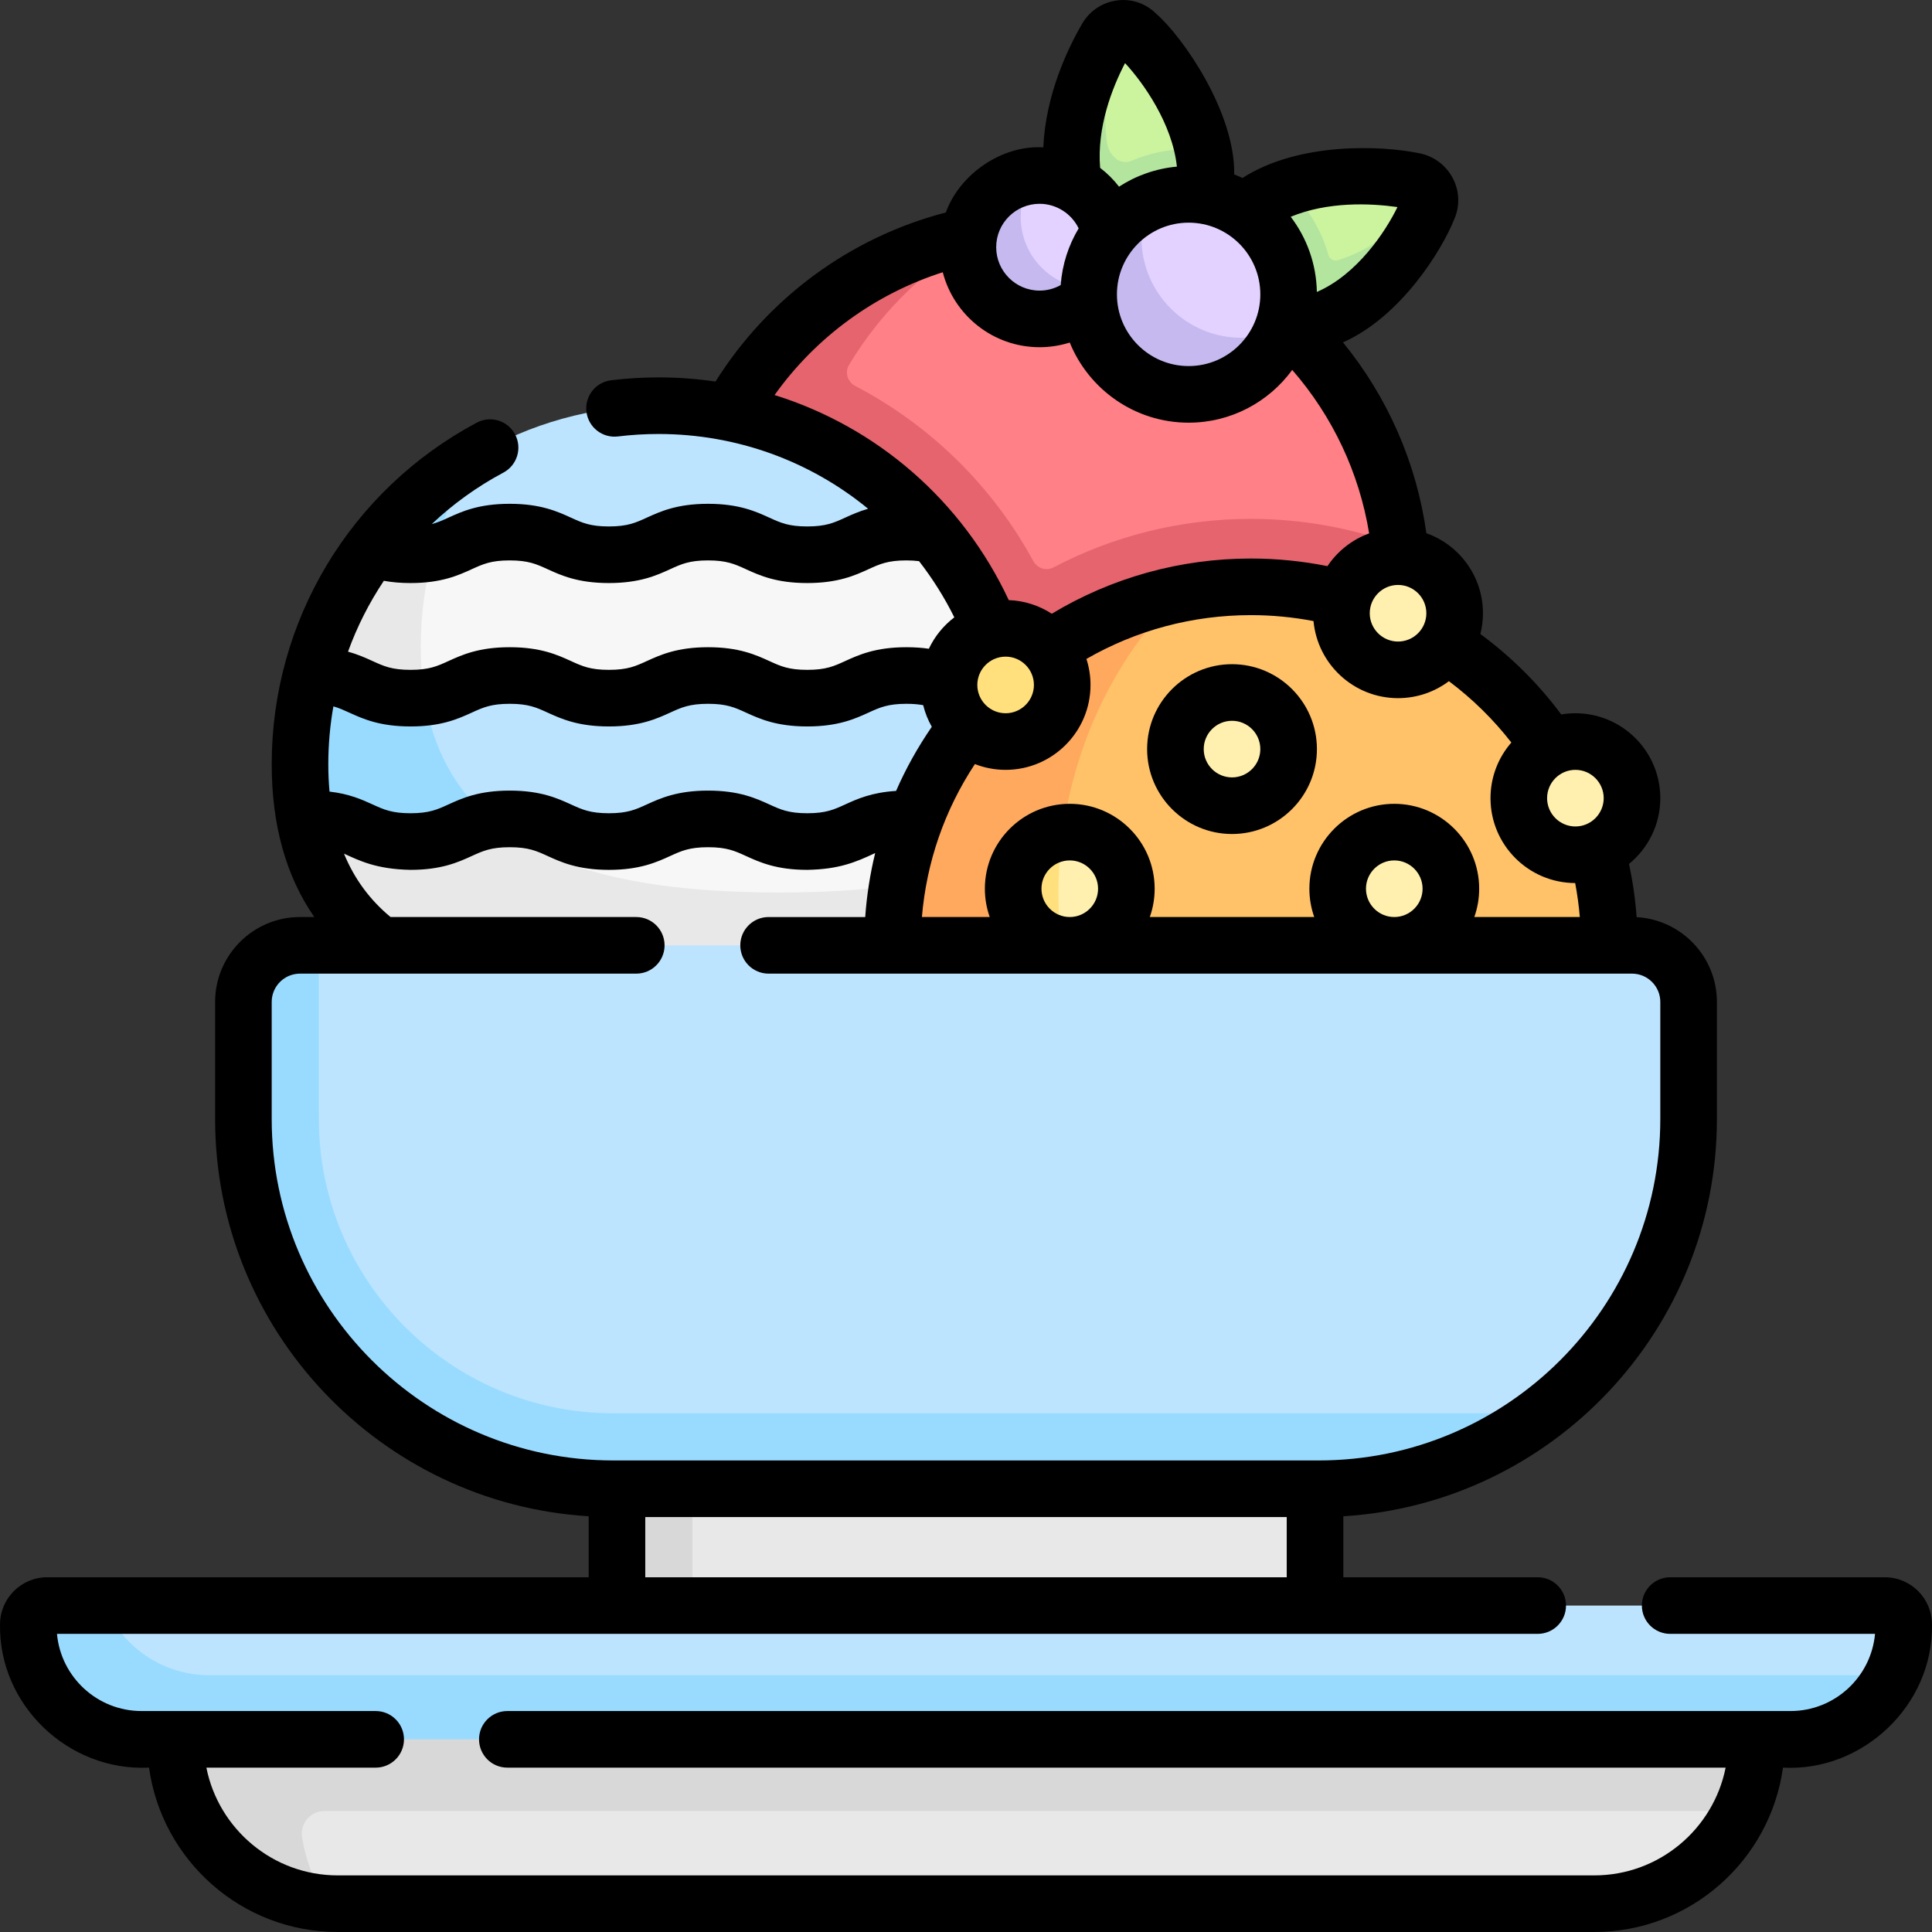 <svg id="Capa_1" enable-background="new 0 0 512.01 512.01" height="512" viewBox="0 0 512.01 512.01" width="512" xmlns="http://www.w3.org/2000/svg"><rect x="0" y="0" width="512.01" height="512.01" fill="#333333" stroke="none"/><g><g><path d="m170.026 390.328h178.479v39.422h-178.479z" fill="#e8e8e8"/><path d="m163.505 390.325h20v39.432h-20z" fill="#d8d8d8"/><path d="m301.079 8.924c-.761-.76-1.689-1.205-2.652-1.358-1.961-.311-4.05 1.535-5.166 3.461-4.293 7.406-10.01 20.692-8.043 35.936 2.847 22.052 22.927 38.796 22.927 38.796s13.111-21.34 10.265-43.391c-.121-.94.577-1.756.396-2.672-2.759-14.028-12.079-25.13-17.727-30.772z" fill="#ccf49f"/><path d="m319.255 42.475c-.12-.94-.27-1.86-.45-2.78-1.25-.13-2.52-.19-3.8-.19-5.357 0-10.466 1.102-15.101 3.085-1.438.615-3.083.373-4.272-.643-.012-.01-.024-.021-.036-.031-1.202-1.023-1.969-2.461-2.206-4.022-.041-.272-.079-.545-.115-.818-1.43-11.08 1.69-21.69 5.15-29.5-1.96-.32-4.06.58-5.18 2.51-3.203 5.526-7.72 14.929-8.983 25.682-.002-.001-.004-.002-.007-.002-2.792 17.664 8.856 37.651 23.58 49.74 0 0 .001-.002.001-.002.195.161.309.252.309.252s3.21-4.89 6.24-12.41c-.07-.065-.147-.137-.219-.205.255-.404.517-.813.789-1.225 3.05-8.011 5.7-18.631 4.3-29.441z" fill="#b3e59f"/><path d="m369.346 156.622c0-3.694 1.538-12.028 1.538-12.028-5.417-47.327-45.606-84.084-94.379-84.084-15.096 0-28.783 5.208-41.457 11.474-31.377 15.512-52.213 46.16-52.213 83.534 0 52.472 41.203 95.008 93.67 95.008s92.841-41.432 92.841-93.904z" fill="#ff8086"/><path d="m282.043 250.361c5.705-.603 11.694-.377 26.276-5.301 36.82-13.086 63.185-48.234 63.185-89.544 0-3.69-.21-7.34-.63-10.92-12.26-4.58-25.53-7.08-39.37-7.08-18.865 0-36.65 4.642-52.293 12.85-1.934 1.015-4.314.286-5.357-1.633-10.755-19.793-27.252-36.031-47.243-46.463-2.031-1.06-2.785-3.609-1.606-5.573 8.866-14.771 21.625-26.937 36.869-35.06-22.83 3.526-42.974 15.185-57.385 31.921-5.676 7.595-14.173 15.774-20.528 40.4-3.887 17.069-3.503 38.333 4.44 57.147 11.175 27.026 35.051 50.015 66.817 57.025.705-.207 7.703 2.935 26.825 2.231z" fill="#e5646e"/><path d="m273.255 250.465c-5.83 8-13.44 14.68-22.73 19.92-7.65 4.31-16.32 7.66-26.26 10.1-3.86-8.08-5.76-18.01-5.76-29.96 0-6.33.52-12.55 1.54-18.6 14.97 11.09 33.31 17.88 53.21 18.54z" fill="#99dbff"/><path d="m269.505 202.522c0-16.881-6.483-31.348-14.202-45.087-2.988-5.318-8.31-16.326-8.31-16.326-17.426-20.551-43.434-33.595-72.488-33.595-17.624 0-34.128 4.8-48.275 13.163-5.433 3.212-8.685 8.135-13.353 12.328-19.362 17.393-30.522 40.859-30.522 68.936 0 52.472 39.683 65.586 92.15 65.586s95-12.533 95-65.005z" fill="#bde4ff"/><path d="m267.855 184.835c-10.09-1.01-11.4-5.82-23.84-5.82-13.9 0-13.9 6.01-27.8 6.01s-13.9-6.01-27.8-6.01-13.9 6.01-27.8 6.01-13.9-6.01-27.81-6.01c-13.9 0-13.9 6.01-27.8 6.01-11.94 0-13.63-4.43-22.65-5.68l7.671-14.07 7.859-18.93c1.94.41 4.22.67 7.11.67 13.9 0 13.9-6 27.8-6s13.9 6 27.8 6 13.9-6 27.8-6 13.9 6 27.81 6c13.9 0 13.9-6 27.8-6 1.07 0 2.06.04 2.98.1 10.43 12.28 17.78 27.25 20.87 43.72z" fill="#f8f7f7"/><path d="m266.965 222.735c-9.88 35.6-45.446 43.419-90.386 43.419-47.19 0-84.898-6.896-92.298-47.106 10.45.92 8.113 3.977 20.723 3.977 13.9 0 13.9-6 27.8-6 13.91 0 13.91 6 27.81 6s13.9-6 27.8-6 13.9 6 27.8 6 13.9-6 27.8-6c12.061 0 13.661 4.52 22.951 5.71z" fill="#f8f7f7"/><g><path d="m126.235 120.685c-4.83 7.61-8.61 15.96-11.12 24.84l-10.415 3.438-6.805-2.617c7.59-10.351 17.24-19.111 28.34-25.661z" fill="#99dbff"/><path d="m129.895 217.115-26.337 9.294-22.793-9.234c-.83-4.5-1.26-9.37-1.26-14.65 0-8 .99-15.76 2.85-23.18l15.54-.085 14.55 5.025c2.23 14.37 8.39 25.03 17.45 32.83z" fill="#99dbff"/><g fill="#e8e8e8"><path d="m111.505 171.525c0 4.55.32 8.8.94 12.76-2.01.45-4.39.74-7.44.74-11.94 0-13.63-4.43-22.65-5.68.24-.94.48-1.88.75-2.8 2.087-5.956 3.354-13.895 14.79-30.2 1.94.41 4.21.67 7.1.67 4.53 0 7.58-.64 10.12-1.49-2.35 8.27-3.61 16.98-3.61 26z"/><path d="m265.345 227.695c-1.837 4.699-4.535 10.16-9.14 15.37-4.587 5.12-10.613 10.142-19.58 14.21-6.749 2.998-13.696 5.315-22.47 6.97-12.587 2.436-28.294 3.518-44.05 3.25-16.214-.421-34.681-1.384-52.44-8.01-9.82-3.828-20.607-9.868-27.72-20.01-4.096-5.894-7.287-12.301-9.18-22.3 10.45.92 11.63 5.85 24.24 5.85 12.86 0 13.82-5.13 24.89-5.91 17.29 14.91 45.16 19.41 76.61 19.41 22.23 0 42.66-2.25 58.84-8.83z"/></g></g><path d="m426.505 250.526c0-52.472-42.533-95.008-95-95.008-6.535 0-12.916.66-19.08 1.917-4.914 1.002-10.048 3.857-14.654 5.585-36.002 13.513-60 46.781-60 87.506 0 52.472 41.267 35.003 93.734 35.003s95 17.469 95-35.003z" fill="#ffc269"/><path d="m418.475 278.785c-14.73 16.31-48.13 6.74-86.97 6.74-52.47 0-95 17.47-95-35 0-45.94 32.6-84.26 75.92-93.09-19.58 19.48-31.92 47.9-31.92 79.55 0 58.77 42.53 39.21 95 39.21 15.47 0 30.07 1.7 42.97 2.59z" fill="#ffa95f"/><circle cx="266.505" cy="181.52" fill="#ffe07d" r="15.001"/><g fill="#fff0af"><circle cx="370.505" cy="162.519" r="15.001"/><circle cx="326.505" cy="198.522" r="15.001"/><circle cx="417.505" cy="211.523" r="15.001"/><circle cx="369.505" cy="235.525" r="15.001"/><path d="m298.505 235.525c0-8.285-6.716-15.001-15-15.001-.637 0-1.265.04-1.881.117-1.127.141-2.165.902-3.173 1.279-5.606 2.093-9.255 7.109-9.255 13.591 0 6.536 3.607 11.606 9.298 13.665.905.327 1.919 1.066 2.92 1.206.683.095 1.381.145 2.091.145 8.284-.001 15-6.717 15-15.002z"/></g><path d="m280.505 236.985c0 5.01.31 9.46.91 13.39-7.29-1.02-12.91-7.28-12.91-14.85 0-7.65 5.72-13.96 13.12-14.88-.74 5.33-1.12 10.78-1.12 16.34z" fill="#ffe07d"/><path d="m374.635 47.963c1.7.307 3.03 1.382 3.743 2.761.675 1.305.255 3.049-.383 4.505-3.381 7.718-10.642 20.325-24.287 27.319-19.739 10.118-45.892 3.036-45.892 3.036s8.791-22.726 28.53-32.844c1.673-.857 3.067-2.365 4.796-2.985 12.464-4.468 25.921-3.158 33.493-1.792z" fill="#ccf49f"/><path d="m308.005 85.635c-.13-.03-.19-.05-.19-.05s.01-.02.02-.07c.07.04.12.09.17.12z" fill="#b3e59f"/><path d="m308.185 85.695c-.03.04-.04.06-.04.06s-.05-.04-.13-.11c.04.01.1.03.17.05z" fill="#b3e59f"/><path d="m294.505 65.51c0-10.494-8.507-19.002-19-19.002-.515 0-1.026.021-1.531.061-9.778.779-16.714 9.265-16.714 19.244 0 10.494 8.102 17.915 18.596 17.915 10.494.001 18.649-7.723 18.649-18.218z" fill="#e3d2ff"/><path d="m291.025 76.445c-3.42 4.88-9.1 8.07-15.52 8.07-10.49 0-19-8.51-19-19.01 0-9.97 7.69-18.16 17.47-18.93-2.19 3.09-3.47 6.86-3.47 10.93 0 10.5 8.51 19.01 19 19.01.51 0 1.02-.02 1.52-.07z" fill="#c5b9ef"/><path d="m378.375 50.725c-4.15 5.82-9.86 11.74-17.45 15.63-2.05 1.051-4.173 1.905-6.329 2.596-1.076.345-2.225-.272-2.532-1.36-1.948-6.921-5.782-13.06-10.919-17.826-1.73.61-3.44 1.34-5.12 2.2-8.309 4.268-14.629 10.907-19.148 17.16-.199.283-.566.754-1.925 2.798-4.88 7.433-7.137 13.662-7.137 13.662s.135.04.373.106c-.001.001-.002.003-.003.004.732.201 2.533.672 5.079 1.171 12.019 2.294 27.443 3.021 40.661-3.511 13.65-7 21.23-20.58 24.61-28.29.64-1.46.52-3.03-.16-4.34z" fill="#b3e59f"/><path d="m307.835 85.515c.07.04.12.09.17.12-.13-.03-.19-.05-.19-.05s.01-.02.02-.07z" fill="#b3e59f"/><path d="m308.185 85.695c-.03.04-.04.06-.04.06s-.05-.04-.13-.11c.04.01.1.03.17.05z" fill="#b3e59f"/><path d="m341.505 78.011c0-14.637-11.864-26.502-26.5-26.502-3.874 0-7.554.831-10.87 2.325-.899.405-1.737 1.116-2.555 1.618-7.562 4.638-11.638 12.99-11.638 22.702 0 14.637 10.428 25.362 25.064 25.362 9.899 0 18.035-4.827 22.585-12.67.695-1.198 1.79-2.32 2.284-3.661 1.054-2.858 1.63-5.949 1.63-9.174z" fill="#e3d2ff"/><path d="m339.875 87.185c-3.73 10.11-13.46 17.33-24.87 17.33-14.64 0-26.5-11.87-26.5-26.5 0-10.76 6.41-20.03 15.63-24.18-1.06 2.86-1.63 5.95-1.63 9.18 0 14.63 11.86 26.5 26.5 26.5 3.88 0 7.55-.83 10.87-2.33z" fill="#c5b9ef"/><path d="m347.505 392.539h-183c-54.124 0-98-43.876-98-98v-27.012c0-8.284 6.716-15 15-15l3-2h348c8.284 0 15 6.716 15 15v31.012c0 31.821-15.167 60.1-38.665 78.003-16.47 12.547-39.032 17.997-61.335 17.997z" fill="#bde4ff"/><path d="m408.835 374.535c-16.47 12.55-37.03 20-59.33 20h-187c-54.12 0-98-43.87-98-98v-31.01c0-8.28 6.72-15 15-15h5v46.01c0 43.01 34.99 78 78 78z" fill="#99dbff"/><g><path d="m422.505 504.502h-333c-.924 0-1.841-.029-2.75-.087-22.467-1.418-38.09-20.089-38.09-42.913v-.551h416.33v.551c0 6.604-.978 12.86-3.638 18.451-6.906 14.515-21.707 24.549-38.852 24.549z" fill="#e8e8e8"/><path d="m465.505 460.952v.55c0 6.61-1.49 12.86-4.15 18.45h-375.393c-3.731 0-6.525 3.362-5.912 7.042 1.009 6.063 3.359 12.532 6.706 17.418-22.47-1.42-40.25-20.08-40.25-42.91v-.55l217.138-8.844z" fill="#d8d8d8"/><path d="m472.58 459.002-431.83.638c-16.569 0-32.245-11.57-32.245-28.138 0-2.761 2.239-5 5-5l14.31-1h471.69c2.761 0 5 2.239 5 5v.449c0 4.659-1.062 9.069-2.957 13.003-4.844 10.056-17.058 15.048-28.968 15.048z" fill="#bde4ff"/><path d="m501.545 443.952c-4.84 10.06-15.13 17-27.04 17h-437c-16.57 0-30-13.43-30-30v-.45c0-2.76 2.24-5 5-5h15.31c4.52 10.84 15.21 18.45 27.69 18.45z" fill="#99dbff"/></g></g><g><path d="m326.505 176.021c-12.407 0-22.5 10.094-22.5 22.501s10.093 22.501 22.5 22.501 22.5-10.094 22.5-22.501-10.093-22.501-22.5-22.501zm0 30.002c-4.136 0-7.5-3.365-7.5-7.501s3.364-7.501 7.5-7.501 7.5 3.365 7.5 7.501-3.364 7.501-7.5 7.501z"/><path d="m499.505 417.999h-56.883c-4.142 0-7.5 3.358-7.5 7.5s3.358 7.5 7.5 7.5h54.291c-1.039 11.45-10.692 20.452-22.408 20.452h-340.053c-4.142 0-7.5 3.358-7.5 7.5s3.358 7.5 7.5 7.5h322.867c-3.239 16.261-17.615 28.555-34.813 28.555h-333c-17.198 0-31.575-12.295-34.813-28.555h44.867c4.142 0 7.5-3.358 7.5-7.5s-3.358-7.5-7.5-7.5h-62.055c-11.716 0-21.369-9.001-22.408-20.452h392.418c4.142 0 7.5-3.358 7.5-7.5s-3.358-7.5-7.5-7.5h-51.511v-16.166c55.157-3.37 99-49.304 99-105.294v-31.012c0-11.996-9.437-21.828-21.277-22.466-.343-4.755-1.019-9.468-2.013-14.108 5.055-4.13 8.29-10.408 8.29-17.43 0-12.407-10.093-22.501-22.5-22.501-1.279 0-2.531.113-3.753.319-6.067-8.159-13.254-15.291-21.431-21.317.445-1.762.684-3.606.684-5.505 0-9.777-6.269-18.112-14.996-21.21-2.588-18.584-10.257-36.068-22.103-50.58 15.312-6.78 26.195-24.341 29.502-32.657 1.544-3.524 1.383-7.509-.442-10.933-1.848-3.468-5.128-5.858-8.999-6.557-9.553-1.977-31.617-3.085-46.686 6.581-.719-.334-1.451-.644-2.197-.929.256-16.524-13.634-36.487-20.704-42.617-2.735-2.731-6.504-4.006-10.343-3.506-3.906.512-7.288 2.775-9.278 6.208-3.862 6.662-9.65 18.837-10.277 32.733-10.843-.677-22.14 7.024-25.826 17.257-25.279 6.569-47.126 22.613-61.038 44.812-4.948-.727-9.994-1.107-15.112-1.107-4.198 0-8.422.256-12.556.762-4.111.503-7.037 4.243-6.534 8.355.502 4.112 4.236 7.042 8.355 6.534 3.532-.432 7.144-.651 10.735-.651 20.802 0 40.255 7.246 55.553 19.814-2.446.701-4.378 1.579-6.101 2.366-2.955 1.349-5.089 2.323-10.031 2.323-4.94 0-7.074-.974-10.028-2.323-3.589-1.639-8.055-3.678-16.258-3.678-8.202 0-12.668 2.039-16.257 3.678-2.954 1.349-5.087 2.323-10.028 2.323-4.94 0-7.074-.974-10.027-2.323-3.589-1.639-8.055-3.678-16.258-3.678-8.202 0-12.668 2.039-16.257 3.678-1.518.693-2.822 1.286-4.4 1.7 5.612-5.297 11.973-9.906 18.991-13.647 3.655-1.949 5.038-6.492 3.089-10.146-1.948-3.655-6.491-5.038-10.147-3.09-33.52 17.872-54.343 52.554-54.343 90.511 0 16.134 3.793 29.684 11.288 40.504h-3.788c-12.407 0-22.5 10.093-22.5 22.5v31.012c0 55.99 43.843 101.924 99 105.294v16.166h-143.5c-6.893 0-12.5 5.607-12.5 12.5-.359 21.208 17.936 38.97 39.489 37.952 3.396 24.57 24.522 43.555 50.011 43.555h333c25.489 0 46.615-18.986 50.011-43.555 21.028 1.146 39.841-16.414 39.489-37.952.002-6.892-5.605-12.499-12.498-12.499zm-74.5-206.476c0 4.136-3.364 7.501-7.5 7.501s-7.5-3.365-7.5-7.501 3.364-7.501 7.5-7.501 7.5 3.365 7.5 7.501zm-24.474-14.745c-3.437 3.952-5.525 9.108-5.525 14.745 0 12.387 10.06 22.466 22.439 22.499.566 2.972.975 5.977 1.232 9.004h-27.962c.833-2.348 1.29-4.872 1.29-7.501 0-12.407-10.093-22.501-22.5-22.501s-22.5 10.094-22.5 22.501c0 2.63.458 5.154 1.29 7.501h-43.581c.833-2.348 1.29-4.872 1.29-7.501 0-12.407-10.093-22.501-22.5-22.501s-22.5 10.094-22.5 22.501c0 2.63.458 5.154 1.29 7.501h-17.974c1.222-14.554 6.008-28.358 14.041-40.536 2.527.985 5.271 1.531 8.142 1.531 12.407 0 22.5-10.094 22.5-22.501 0-2.404-.383-4.719-1.084-6.893 13.219-7.613 28.158-11.61 43.584-11.61 5.594 0 11.154.533 16.6 1.577 1.052 11.437 10.694 20.425 22.4 20.425 5.052 0 9.72-1.674 13.479-4.496 6.233 4.672 11.768 10.111 16.549 16.255zm-38.526 38.747c0-4.136 3.364-7.501 7.5-7.501s7.5 3.365 7.5 7.501-3.364 7.501-7.5 7.501-7.5-3.365-7.5-7.501zm-86 0c0-4.136 3.364-7.501 7.5-7.501s7.5 3.365 7.5 7.501-3.364 7.501-7.5 7.501-7.5-3.365-7.5-7.501zm-189-33.003c0-5.195.463-10.317 1.348-15.321 1.481.411 2.734.981 4.182 1.641 3.589 1.639 8.056 3.678 16.26 3.678 8.203 0 12.67-2.039 16.259-3.677 2.954-1.349 5.088-2.323 10.03-2.323 4.94 0 7.074.974 10.028 2.323 3.589 1.639 8.055 3.678 16.258 3.678 8.202 0 12.668-2.039 16.257-3.678 2.954-1.349 5.088-2.323 10.028-2.323s7.074.974 10.027 2.323c3.589 1.639 8.055 3.678 16.258 3.678 8.202 0 12.668-2.039 16.257-3.678 2.954-1.349 5.088-2.323 10.028-2.323 1.817 0 3.239.143 4.432.362.499 2.032 1.274 3.954 2.284 5.728-3.713 5.402-6.887 11.082-9.468 16.996-6.49.395-10.341 2.149-13.505 3.594-2.953 1.349-5.087 2.323-10.027 2.323s-7.074-.974-10.028-2.323c-3.588-1.639-8.055-3.678-16.257-3.678-8.203 0-12.669 2.039-16.258 3.678-2.953 1.349-5.087 2.323-10.027 2.323s-7.075-.974-10.028-2.323c-3.589-1.639-8.055-3.678-16.257-3.678-8.204 0-12.67 2.039-16.26 3.678-2.954 1.348-5.088 2.323-10.03 2.323s-7.076-.975-10.03-2.323c-2.812-1.283-6.172-2.809-11.436-3.411-.212-2.332-.325-4.75-.325-7.267zm187-21.001c0 4.136-3.364 7.501-7.5 7.501s-7.5-3.365-7.5-7.501 3.364-7.501 7.5-7.501 7.5 3.364 7.5 7.501zm96.5-11.501c-4.136 0-7.5-3.365-7.5-7.501s3.364-7.501 7.5-7.501 7.5 3.365 7.5 7.501-3.364 7.501-7.5 7.501zm-55.5-111.011c10.477 0 19 8.524 19 19.002s-8.523 19.002-19 19.002-19-8.524-19-19.002c0-10.477 8.524-19.002 19-19.002zm55.346-4.137c-3.142 6.469-10.679 17.889-21.362 22.5-.139-7.475-2.697-14.367-6.929-19.923 9.828-4.056 20.949-3.604 28.291-2.577zm-72.197-38.149c4.805 5.162 12.542 16.061 13.741 27.435-5.616.512-10.838 2.396-15.334 5.312-1.443-1.882-3.134-3.553-5.011-4.986-.884-10.794 3.177-21.16 6.604-27.761zm-22.649 37.286c4.468 0 8.472 2.622 10.356 6.512-2.68 4.45-4.363 9.561-4.757 15.025-1.698.949-3.614 1.467-5.599 1.467-6.341 0-11.5-5.16-11.5-11.502 0-6.343 5.159-11.502 11.5-11.502zm-25.657 18.141c2.954 11.41 13.337 19.862 25.657 19.862 2.745 0 5.435-.427 7.995-1.236 5.058 12.44 17.27 21.238 31.505 21.238 11.267 0 21.267-5.514 27.457-13.981 10.709 12.283 17.767 27.29 20.385 43.328-4.541 1.649-8.404 4.721-11.051 8.674-6.653-1.336-13.452-2.017-20.291-2.017-18.738 0-36.86 5.053-52.769 14.631-3.306-2.15-7.207-3.455-11.399-3.609-12.373-26.47-35.007-45.903-62.068-54.351 10.981-15.381 26.626-26.806 44.579-32.539zm-124.804 78.689c2.953-1.349 5.087-2.323 10.027-2.323s7.074.974 10.027 2.323c3.589 1.639 8.055 3.678 16.257 3.678 8.203 0 12.669-2.039 16.258-3.678 2.953-1.349 5.087-2.323 10.027-2.323s7.075.974 10.028 2.323c3.588 1.639 8.055 3.678 16.257 3.678 8.204 0 12.67-2.039 16.26-3.678 2.954-1.348 5.088-2.323 10.03-2.323 1.227 0 2.328.071 3.349.199 3.56 4.587 6.704 9.561 9.344 14.893-2.866 2.181-5.194 5.032-6.75 8.319-1.734-.253-3.69-.407-5.934-.407-8.203 0-12.669 2.039-16.258 3.678-2.953 1.349-5.087 2.323-10.027 2.323s-7.074-.974-10.028-2.323c-3.588-1.639-8.055-3.678-16.257-3.678-8.203 0-12.669 2.039-16.258 3.678-2.953 1.349-5.087 2.323-10.027 2.323s-7.075-.974-10.028-2.323c-3.589-1.639-8.055-3.678-16.257-3.678-8.204 0-12.67 2.039-16.26 3.678-2.954 1.348-5.088 2.323-10.03 2.323s-7.076-.975-10.031-2.323c-1.825-.833-3.881-1.769-6.537-2.488 2.401-6.638 5.596-12.943 9.5-18.79 2.198.399 4.516.598 7.059.598 8.204-.001 12.67-2.04 16.259-3.679zm-53.039 145.7v-31.012c0-4.136 3.364-7.5 7.5-7.5h89.117c4.142 0 7.5-3.358 7.5-7.5s-3.358-7.5-7.5-7.5h-65.117c-5.506-4.56-9.605-10.134-12.341-16.795 3.984 1.795 8.477 4.125 17.63 4.293 8.203 0 12.67-2.039 16.259-3.677 2.955-1.349 5.089-2.323 10.031-2.323 4.94 0 7.074.974 10.028 2.323 3.589 1.639 8.055 3.678 16.258 3.678 8.202 0 12.668-2.039 16.257-3.678 2.954-1.349 5.088-2.323 10.028-2.323s7.074.974 10.027 2.323c3.589 1.639 8.055 3.678 16.258 3.678 8.418-.154 12.802-2.018 17.994-4.451-1.348 5.529-2.229 11.193-2.641 16.953h-25.606c-4.142 0-7.5 3.358-7.5 7.5s3.358 7.5 7.5 7.5h228.819c4.136 0 7.5 3.364 7.5 7.5v31.012c0 49.902-40.598 90.5-90.5 90.5h-187c-49.903-.001-90.501-40.6-90.501-90.501zm99 105.5h170v15.96h-170z"/></g></g></svg>